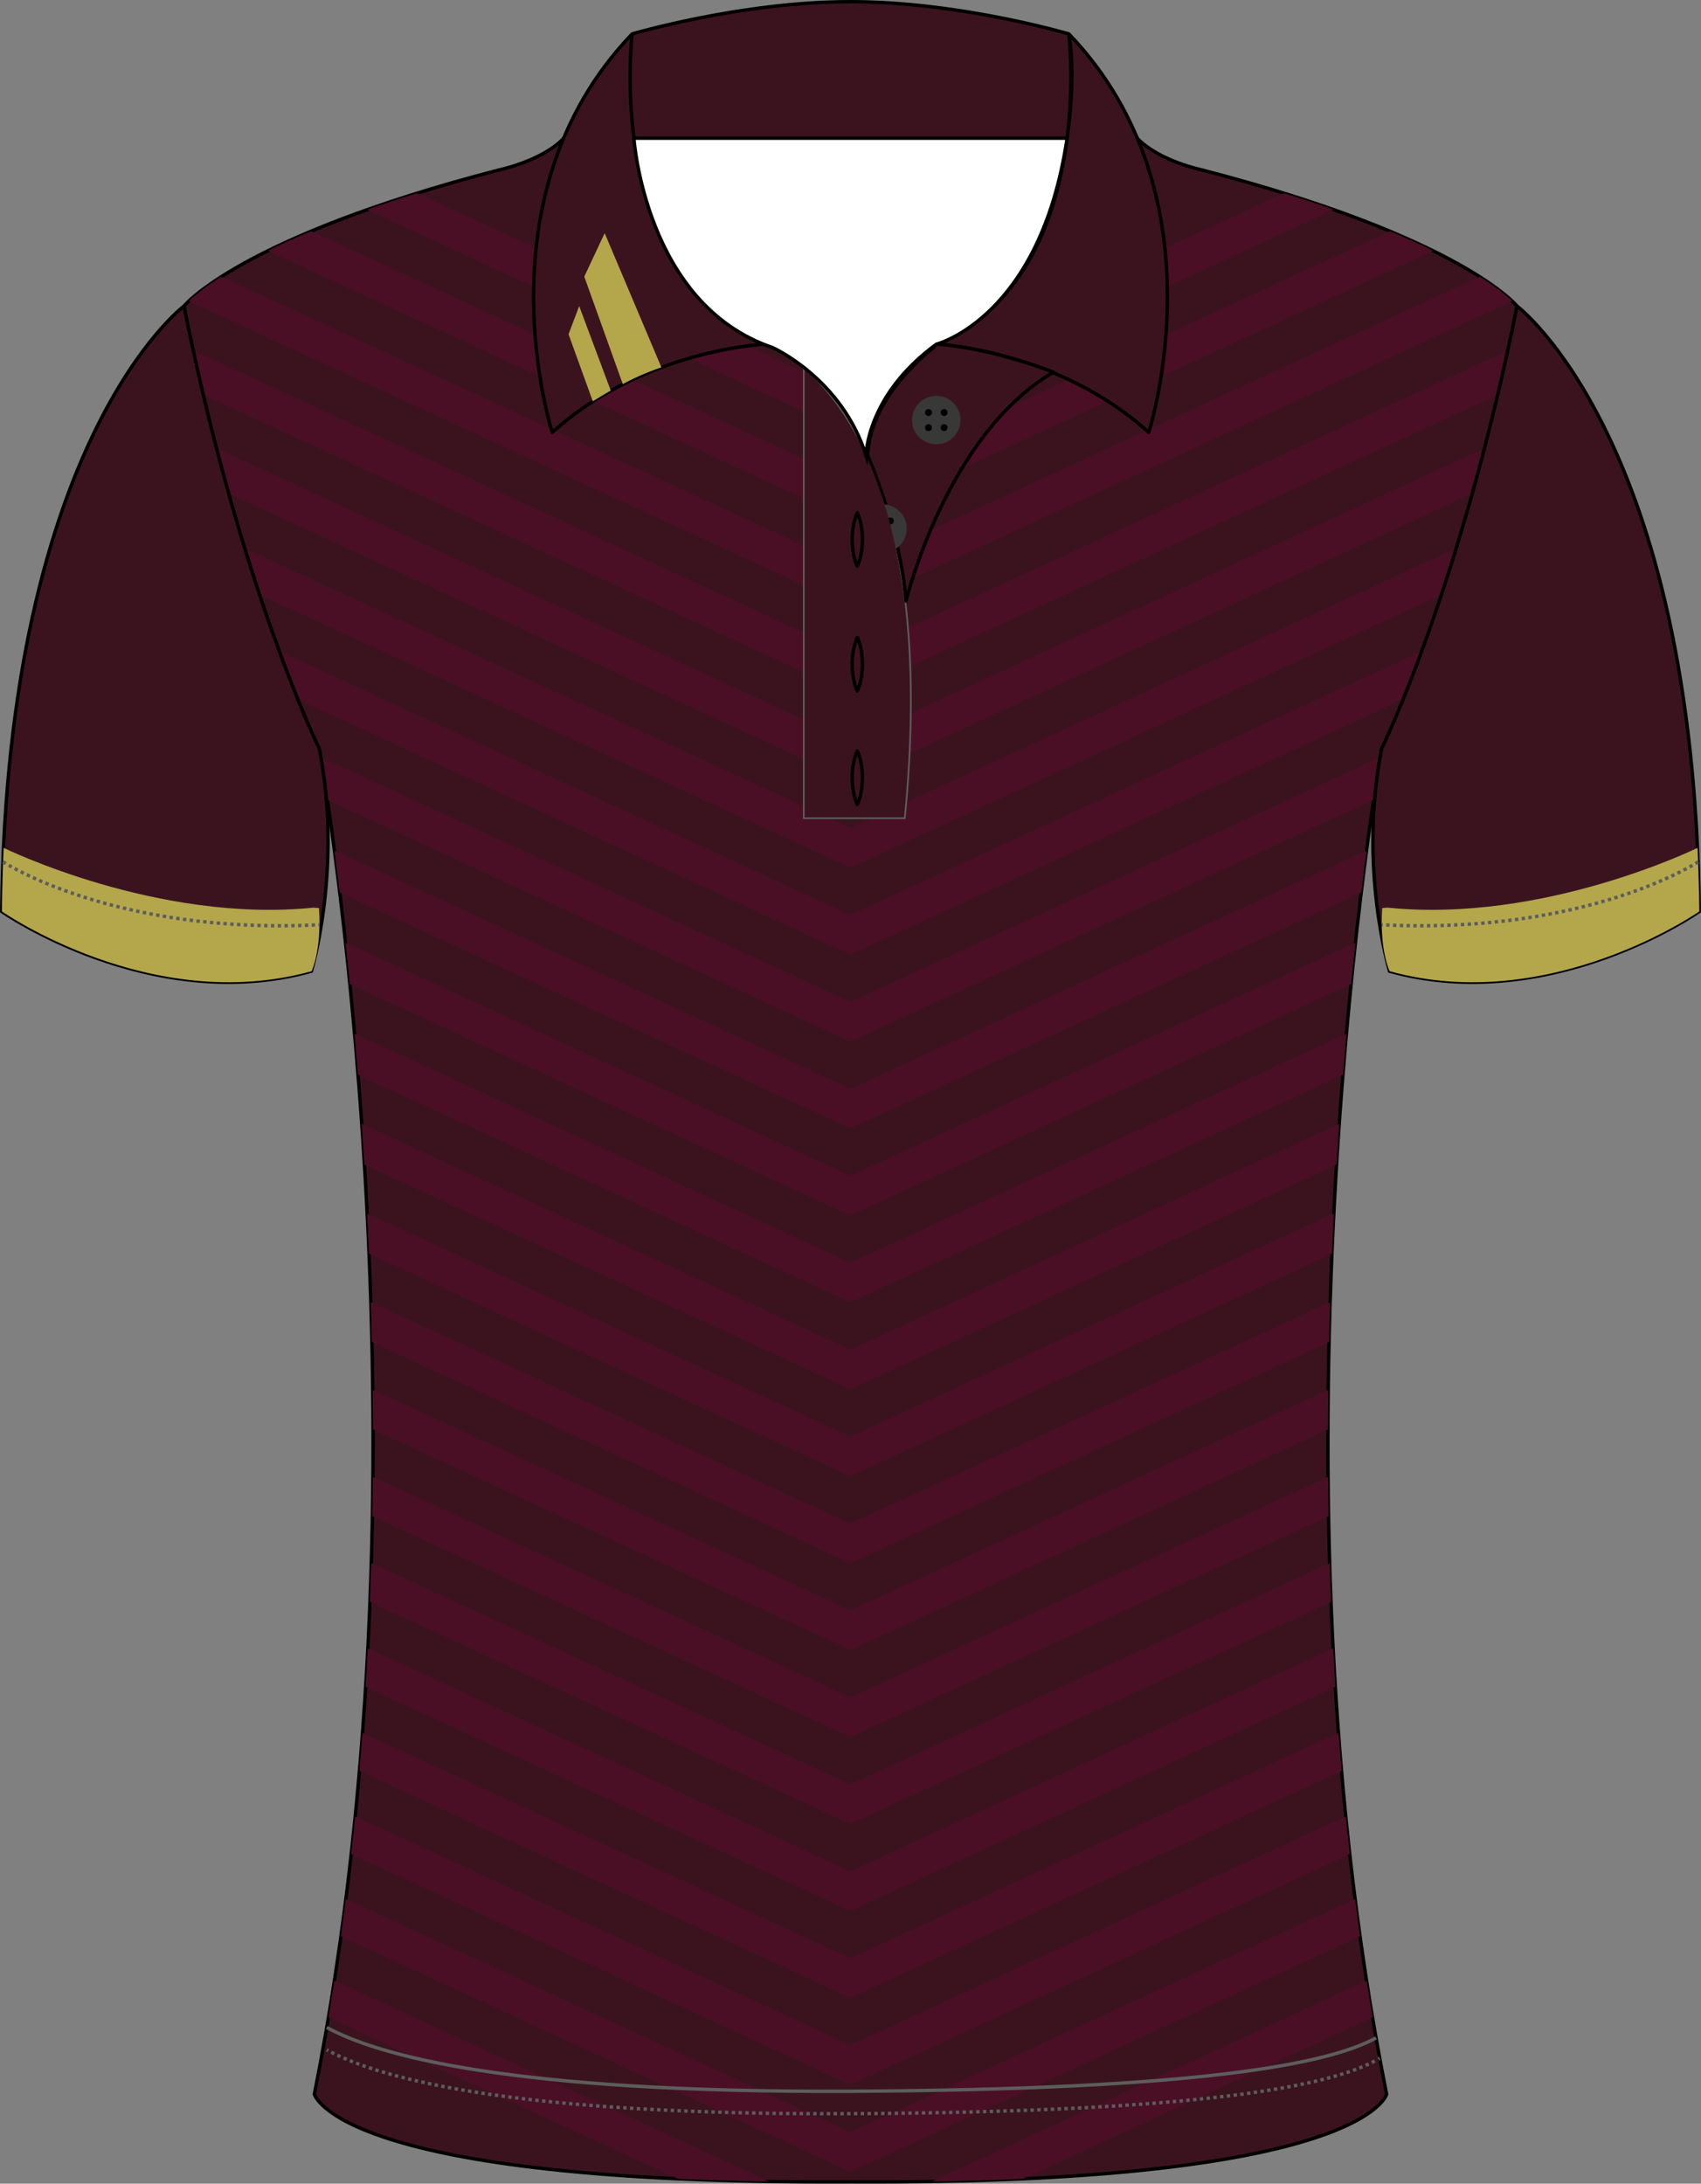 <?xml version="1.0" encoding="utf-8"?>
<!-- Generator: Adobe Illustrator 19.1.0, SVG Export Plug-In . SVG Version: 6.00 Build 0)  -->
<svg version="1.1" id="Layer_1" xmlns="http://www.w3.org/2000/svg" xmlns:xlink="http://www.w3.org/1999/xlink" x="0px" y="0px"
	 viewBox="0 0 501.01 643" style="enable-background:new 0 0 501.01 643;" xml:space="preserve">
<rect x="0" y="0" width="501.01" height="643" fill="#808080" stroke="none"/>
<style type="text/css">
	<![CDATA[
	@font-face{font-family:'codaheavy';src:url('/fonts/coda-heavy-webfont.woff') format('woff')}
	text{font-family:Impact,codaheavy,sans-serif}
	.Colour1.fill{fill:#3B131F;stroke:#000000;stroke-miterlimit:10;}
	.Colour2.fill{fill:#4A0F25;}
	.Colour3.fill{fill:#B4A64B;}
	.ArmTrim.fill{fill:#B4A64B;}
	.Collar.fill{fill:#3B131E;}
	.st0{fill:none;stroke:#5D5D5D;stroke-miterlimit:10;}
	.st1{fill:none;stroke:#000000;stroke-linecap:round;stroke-linejoin:round;}
	.st2{fill:#383838;}
	.st3{fill:none;stroke:#5D5D5D;stroke-miterlimit:10;stroke-dasharray:1;}
	.st4{fill:#FFFFFF;stroke:#000000;stroke-miterlimit:10;}
	.st5{fill:none;stroke:#5D5D5D;stroke-miterlimit:10;stroke-dasharray:1,1;}
	]]>
</style>
<path class="Colour1 fill" d="M250.5,642.48c-151.65,0.75-157.91-25.84-157.91-25.84c38.04-190.74,1.45-396.2,1.45-396.2
	C67.46,165.77,54.18,90.13,54.18,90.13S70.32,69.9,146.9,50.06c0,0,12.76-2.62,19.14-9.36h168.92c6.38,6.74,19.14,9.36,19.14,9.36
	c76.58,19.85,92.72,40.07,92.72,40.07s-13.28,75.65-39.86,130.32c0,0-36.59,205.46,1.45,396.2
	C408.41,616.65,402.15,643.23,250.5,642.48"/>
<path class="Colour2 fill" d="M435.86,81.49c5.02,3.2,7.98,5.69,9.53,7.15L250.5,178.66l-2.21-1.02L55.61,88.65
	c1.55-1.46,4.51-3.95,9.53-7.15L250.5,167.1L435.86,81.49z M250.5,141.51L91.57,68.1c-4.75,1.99-8.95,3.91-12.63,5.72l169.36,78.22
	l2.21,1.02l171.56-79.24c-3.68-1.82-7.88-3.73-12.63-5.72L250.5,141.51z M250.5,192.7L56.76,103.22c0.77,3.67,1.71,8.01,2.83,12.86
	l188.71,87.16l2.21,1.02l190.92-88.18c1.11-4.85,2.06-9.19,2.83-12.86L250.5,192.7z M250.5,269.5L81.77,191.57
	c1.79,4.77,3.66,9.5,5.62,14.15l160.91,74.32l2.21,1.02l163.11-75.34c1.96-4.65,3.83-9.38,5.62-14.15L250.5,269.5z M250.5,218.3
	L63.4,131.89c1.07,4.2,2.22,8.61,3.47,13.16l181.42,83.79l2.21,1.02l183.63-84.81c1.25-4.55,2.41-8.96,3.47-13.16L250.5,218.3z
	 M250.5,295.1L94.48,223.04c0.41,2.47,1.09,6.69,1.94,12.45l151.88,70.15l2.21,1.02l154.08-71.17c0.85-5.76,1.53-9.98,1.94-12.45
	L250.5,295.1z M250.5,243.9L71.56,161.25c1.35,4.46,2.79,8.99,4.3,13.54l172.44,79.64l2.21,1.02l174.64-80.66
	c1.51-4.55,2.95-9.08,4.3-13.54L250.5,243.9z M250.5,115.91l-127.74-59c-5.23,1.63-10.08,3.24-14.57,4.82l140.11,64.71l2.21,1.02
	l142.32-65.73c-4.5-1.59-9.35-3.2-14.57-4.82L250.5,115.91z M250.5,525.49l-141.15-65.19c-0.11,3.77-0.24,7.56-0.39,11.37
	l139.33,64.35l2.21,1.02l141.53-65.37c-0.15-3.81-0.28-7.6-0.39-11.37L250.5,525.49z M250.5,602.28L104.62,534.9
	c-0.37,3.67-0.76,7.34-1.17,11.02l144.84,66.9l2.21,1.02l147.05-67.92c-0.41-3.68-0.8-7.35-1.17-11.02L250.5,602.28z M250.5,627.88
	l-148.64-68.65c-0.46,3.63-0.94,7.26-1.44,10.89l147.87,68.3l2.21,1.02l150.08-69.32c-0.51-3.63-0.98-7.26-1.44-10.89L250.5,627.88z
	 M250.5,320.7L98.51,250.5c0.5,3.78,1.02,7.88,1.55,12.27l148.23,68.46l2.21,1.02l150.44-69.48c0.53-4.4,1.05-8.5,1.55-12.27
	L250.5,320.7z M250.5,576.68L106.77,510.3c-0.28,3.7-0.58,7.42-0.9,11.14l142.43,65.78l2.21,1.02l144.63-66.8
	c-0.32-3.72-0.62-7.44-0.9-11.14L250.5,576.68z M274.58,642.36c9.57-0.15,18.48-0.42,26.73-0.79l102.95-47.55
	c-0.6-3.58-1.19-7.16-1.74-10.75L274.58,642.36z M98.49,583.27c-0.56,3.58-1.14,7.17-1.74,10.75l102.95,47.55
	c8.25,0.37,17.16,0.64,26.73,0.79L98.49,583.27z M250.5,551.08l-142.16-65.66c-0.19,3.74-0.41,7.49-0.64,11.26l140.6,64.94
	l2.21,1.02l142.8-65.96c-0.23-3.77-0.45-7.52-0.64-11.26L250.5,551.08z M250.5,499.89l-140.67-64.97c-0.03,3.8-0.08,7.63-0.15,11.49
	l138.61,64.02l2.21,1.02l140.82-65.04c-0.07-3.85-0.12-7.68-0.15-11.49L250.5,499.89z M250.5,346.29L101.77,277.6
	c0.43,3.89,0.85,7.93,1.27,12.14l145.25,67.09l2.21,1.02l147.45-68.1c0.42-4.22,0.85-8.25,1.27-12.14L250.5,346.29z M250.5,397.49
	l-143.95-66.49c0.27,3.9,0.53,7.87,0.78,11.91l140.96,65.11l2.21,1.02l143.17-66.13c0.25-4.05,0.51-8.02,0.78-11.92L250.5,397.49z
	 M250.5,371.89l-146.07-67.46c0.35,3.9,0.69,7.91,1.02,12.03l142.84,65.97l2.21,1.02l145.05-66.99c0.33-4.11,0.67-8.12,1.02-12.02
	L250.5,371.89z M250.5,474.29L109.79,409.3c0.05,3.83,0.07,7.7,0.09,11.59l138.42,63.93l2.21,1.02l140.63-64.95
	c0.01-3.9,0.04-7.76,0.09-11.59L250.5,474.29z M250.5,423.09l-142.36-65.75c0.2,3.89,0.38,7.81,0.55,11.81l139.6,64.48l2.21,1.02
	l141.81-65.5c0.17-4,0.36-7.92,0.55-11.81L250.5,423.09z M250.5,448.69l-141.28-65.25c0.12,3.85,0.22,7.76,0.31,11.7l138.76,64.09
	l2.21,1.02l140.96-65.11c0.09-3.94,0.19-7.85,0.31-11.7L250.5,448.69z"/>
<path class="Colour1 fill" d="M446.82,90.13c0,0,52.18,38.95,53.68,178.25c0,0-43.92,30.71-91.22,17.6c0,0-9.27-30.58-2.32-65.53
	C406.96,220.44,430.18,173.26,446.82,90.13z"/>
<path class="Colour1 fill" d="M54.18,90.13c0,0-52.18,38.95-53.68,178.25c0,0,43.92,30.71,91.22,17.6c0,0,9.27-30.58,2.32-65.53
	C94.04,220.44,70.82,173.26,54.18,90.13z"/>
<path class="ArmTrim fill" d="M407.13,267.38c-0.89,12.24,2.16,18.6,2.16,18.6c47.3,13.11,91.22-17.6,91.22-17.6
	c-0.07-6.45-0.25-12.69-0.52-18.72c0,0-45.27,22.28-91.25,17.6L407.13,267.38z"/>
<path class="ArmTrim fill" d="M93.94,267.38c0.89,12.24-2.16,18.6-2.16,18.6c-47.3,13.11-91.22-17.6-91.22-17.6
	c0.07-6.45,0.25-12.69,0.52-18.72c0,0,45.27,22.28,91.25,17.6L93.94,267.38z"/>
<path class="st0" d="M236.99,109.16v131.51h29.28c8.29-84.73-14.39-118.85-29.25-131.87L236.99,109.16z"/>
<path class="Collar fill" d="M186.19,9.99c0,0-8.51,71.4,39.04,91.37c0,0-35.54,1.5-62.56,25.96C162.66,127.32,140.14,57.92,186.19,9.99z
	 M250.5,0.5c-32.28,0-64.31,9.49-64.31,9.49s-1.23,13.91,0.52,30.71H314.3c0,0,2.82-17.17,0.52-30.71
	C314.82,9.99,282.79,0.5,250.5,0.5 M314.82,9.99c0,0,8.51,71.4-39.04,91.37c0,0,35.54,1.5,62.56,25.96
	C338.34,127.32,360.86,57.92,314.82,9.99z"/>
<path class="st1" d="M314.82,9.99c0,0,1.63,13.64-0.52,30.67 M314.82,9.99c0,0-32.03-9.49-64.31-9.49s-64.31,9.49-64.31,9.49
	 M314.3,40.65c0.14-0.84,2.75-17.48,0.52-30.67 M186.19,9.99c-46.05,47.93-23.52,117.34-23.52,117.34
	c27.03-24.47,62.56-25.96,62.56-25.96C177.68,81.39,186.19,9.99,186.19,9.99 M314.3,40.65c-2.76,21.93-11.76,49.46-38.52,60.71
	c0,0,35.54,1.5,62.56,25.96c0,0,22.52-69.4-23.52-117.34"/>
<path class="Collar fill" d="M275.78,101.36c0,0-19.87,14.1-20.7,32.76c0,0,9.77,22.26,11.29,42.87c0,0,11.9-49.05,43.44-67.39
	C309.81,109.6,292.61,102.67,275.78,101.36z"/>
<path class="st1" d="M255.55,134.12c0,0,9.77,22.26,11.29,42.87c0,0,11.9-49.05,43.44-67.39c0,0-17.21-6.93-34.04-8.24
	C276.24,101.36,256.37,115.46,255.55,134.12z"/>
<g>
	<ellipse class="st2" cx="275.78" cy="123.7" rx="7.13" ry="7.12"/>
	<g>
		<circle cx="273.48" cy="121.48" r="1.01"/>
		<circle cx="278.07" cy="121.48" r="1.01"/>
		<circle cx="273.48" cy="125.93" r="1.01"/>
		<circle cx="278.07" cy="125.93" r="1.01"/>
	</g>
</g>
<g>
	<ellipse class="st2" cx="259.94" cy="155.63" rx="7.13" ry="7.12"/>
	<g>
		<circle class="st2" cx="257.65" cy="153.41" r="1.01"/>
		<circle cx="262.24" cy="153.41" r="1.01"/>
		<circle class="st2" cx="257.65" cy="157.86" r="1.01"/>
		<circle class="st2" cx="262.24" cy="157.86" r="1.01"/>
	</g>
</g>
<path class="Collar fill" d="M225.23,101.36c0,0,53.05,16.48,41.04,139.31h-29.28V108.79"/>
<path class="st1" d="M252.51,151c0,0,0.5,0.98,0.86,2.46c0.4,1.47,0.64,3.44,0.64,5.41c0,1.97-0.24,3.93-0.64,5.41
	c-0.36,1.47-0.86,2.46-0.86,2.46s-0.51-0.98-0.86-2.46c-0.4-1.47-0.64-3.44-0.64-5.41c0-1.97,0.24-3.93,0.64-5.41
	C252.01,151.98,252.51,151,252.51,151z"/>
<path class="st1" d="M252.51,187.69c0,0,0.5,0.98,0.86,2.46c0.4,1.47,0.64,3.44,0.64,5.41c0,1.97-0.24,3.93-0.64,5.41
	c-0.36,1.47-0.86,2.46-0.86,2.46s-0.51-0.98-0.86-2.46c-0.4-1.47-0.64-3.44-0.64-5.41c0-1.97,0.24-3.93,0.64-5.41
	C252.01,188.68,252.51,187.69,252.51,187.69z"/>
<path class="st1" d="M252.51,221.15c0,0,0.5,0.98,0.86,2.46c0.4,1.47,0.64,3.44,0.64,5.41c0,1.97-0.24,3.93-0.64,5.41
	c-0.36,1.47-0.86,2.46-0.86,2.46s-0.51-0.98-0.86-2.46c-0.4-1.47-0.64-3.44-0.64-5.41c0-1.97,0.24-3.93,0.64-5.41
	C252.01,222.13,252.51,221.15,252.51,221.15z"/>
<g>
	<path class="st3" d="M0.86,253.77c0,0,32.62,21.54,93.18,18.54"/>
	<path class="st3" d="M500.22,253.77c0,0-32.62,21.54-93.18,18.54"/>
</g>
<path class="st4" d="M186.71,40.69c0,0,3.29,48.94,40.84,61.65c0,0,20.38,9.05,27.53,31.78c0,0,0.04-17.63,20.7-32.76
	c0,0,30.65-7.7,38.52-60.67H186.71z"/>
<path class="st0" d="M96.25,597c14.67,8.05,53.26,19.29,154.26,18.79c103.23-0.51,140.87-8.07,154.79-15.72"/>
<g>
	<g>
		<path class="st0" d="M96.25,603.6c0.14,0.08,0.29,0.16,0.44,0.24"/>
		<path class="st5" d="M97.57,604.3c15.61,7.99,54.83,18.57,152.94,18.09c103.77-0.51,141.26-8.15,155.01-15.84"/>
		<path class="st0" d="M405.95,606.3c0.15-0.08,0.29-0.17,0.43-0.25"/>
	</g>
</g>
<path class="Colour3 fill" d="M194.8,108.16l-16.7-39.51l-6.01,12.8l11.35,31.66C183.45,113.11,188.15,110.41,194.8,108.16z"/>
<path class="Colour3 fill" d="M179.89,115l-9.3-24.88l-3.13,8.31l7.14,19.73C174.61,118.16,178.82,115.59,179.89,115z"/>
<g id="FBodyLogos"></g>
</svg>
